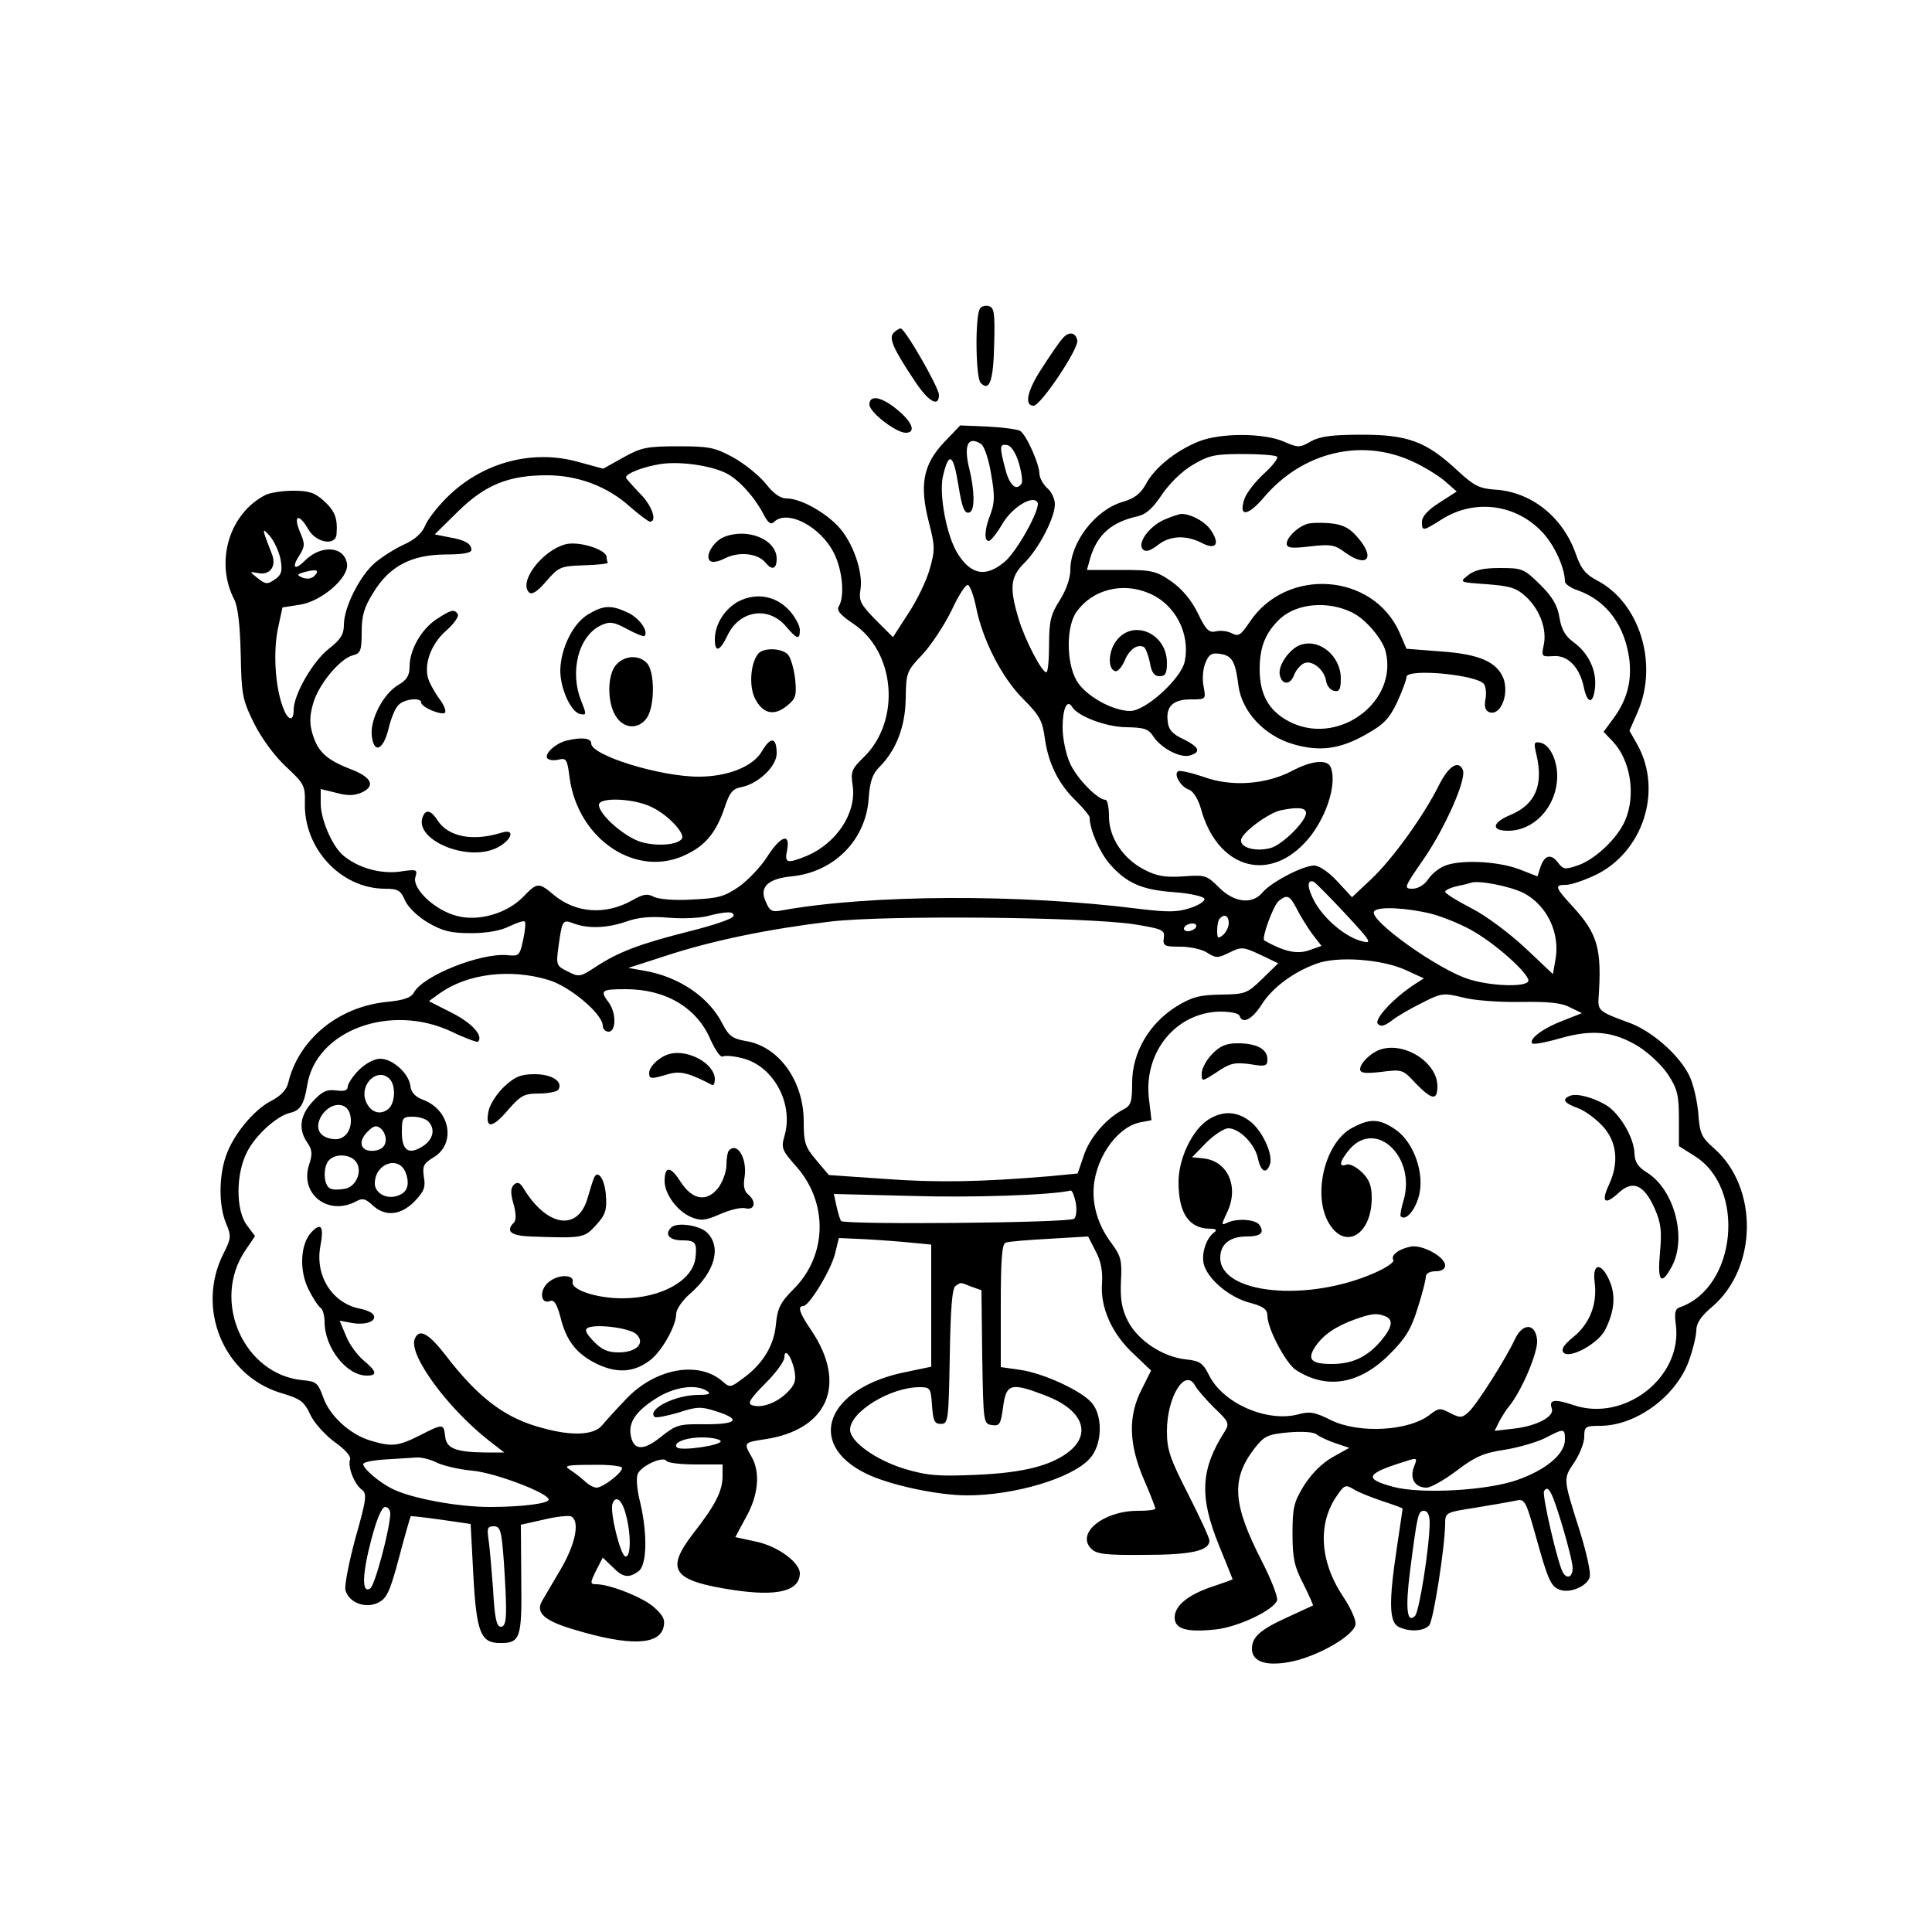 <?xml version="1.0" standalone="no"?>
<!DOCTYPE svg PUBLIC "-//W3C//DTD SVG 20010904//EN"
 "http://www.w3.org/TR/2001/REC-SVG-20010904/DTD/svg10.dtd">
<svg version="1.0" xmlns="http://www.w3.org/2000/svg"
 width="500pt" height="500pt" viewBox="0 0 500 500"
 preserveAspectRatio="xMidYMid meet">

<g transform="translate(0,500) scale(0.1,-0.1)"
fill="#000000" stroke="none">
<path d="M2536 4201 c-13 -20 -11 -180 2 -192 23 -24 33 6 35 102 2 80 0 94
-15 97 -9 2 -19 -1 -22 -7z"/>
<path d="M2313 4139 c-14 -14 -1 -42 55 -126 35 -53 62 -68 62 -35 0 19 -88
172 -99 172 -4 0 -12 -5 -18 -11z"/>
<path d="M2749 4123 c-9 -10 -32 -44 -52 -75 -39 -59 -47 -98 -22 -98 18 0
117 147 113 169 -4 22 -23 24 -39 4z"/>
<path d="M2250 3953 c0 -20 69 -73 94 -73 27 0 18 27 -21 59 -42 35 -73 40
-73 14z"/>
<path d="M2443 3855 c-54 -57 -64 -110 -39 -207 16 -62 16 -72 2 -121 -8 -29
-33 -81 -55 -114 l-40 -62 -45 45 c-39 40 -44 49 -39 79 7 45 -20 123 -58 163
-36 38 -98 72 -133 72 -16 0 -34 12 -54 38 -17 21 -54 51 -84 68 -48 26 -62
29 -143 29 -80 0 -96 -3 -142 -29 l-52 -29 -66 18 c-120 33 -249 -3 -339 -93
-24 -24 -50 -57 -56 -73 -8 -19 -27 -36 -54 -48 -22 -10 -56 -31 -75 -47 -39
-33 -81 -115 -81 -161 0 -24 -8 -38 -39 -62 -42 -33 -91 -119 -91 -158 0 -33
-16 -28 -29 10 -19 53 -24 139 -12 199 l12 56 45 7 c55 8 128 70 122 106 -7
46 -67 50 -109 8 -27 -27 -35 -18 -14 14 14 23 15 29 1 61 -18 44 -2 48 22 6
20 -35 71 -44 73 -12 3 41 -4 59 -32 85 -24 22 -39 27 -80 27 -28 0 -60 -5
-72 -11 -94 -48 -131 -173 -81 -270 10 -20 15 -65 17 -142 2 -104 4 -117 34
-178 20 -40 53 -85 83 -113 47 -44 50 -49 49 -94 -3 -118 93 -221 206 -222 35
0 42 -4 53 -30 8 -18 33 -42 60 -58 38 -22 59 -27 112 -27 42 0 77 7 99 18 19
9 36 15 39 12 3 -2 1 -24 -4 -47 -9 -41 -11 -43 -40 -40 -69 7 -220 -53 -243
-97 -7 -13 -27 -20 -71 -24 -125 -13 -227 -97 -254 -209 -4 -18 -19 -34 -44
-47 -45 -23 -98 -87 -117 -142 -19 -53 -19 -130 0 -175 14 -33 13 -39 -6 -77
-73 -142 -1 -317 148 -362 51 -15 60 -22 76 -56 10 -22 39 -53 63 -71 26 -18
43 -37 40 -45 -7 -18 11 -64 30 -78 14 -10 13 -23 -16 -125 -17 -63 -29 -124
-26 -135 8 -32 51 -49 84 -33 23 11 31 28 55 118 15 57 29 105 30 106 1 1 36
-3 79 -9 l76 -11 7 -133 c8 -147 19 -175 68 -175 54 -1 58 12 56 166 l-1 140
58 13 c32 8 64 11 71 9 24 -10 14 -68 -24 -134 -21 -35 -43 -74 -50 -85 -18
-31 6 -52 85 -75 140 -42 217 -40 229 6 5 20 0 31 -25 53 -28 25 -114 59 -149
59 -17 0 -16 4 2 40 l15 29 25 -24 c27 -28 42 -30 68 -11 21 16 23 95 4 177
-8 30 -11 63 -7 73 7 22 67 49 75 35 4 -5 37 -9 76 -9 l69 0 0 -30 c0 -39 -19
-76 -77 -150 -72 -94 -52 -121 105 -145 114 -17 171 -3 172 43 0 28 -56 70
-112 82 l-55 12 28 52 c32 57 37 116 14 156 -21 36 -20 37 33 45 165 24 216
143 121 283 -30 44 -36 62 -20 62 15 0 71 92 82 135 l10 41 67 -3 c37 -2 91
-6 120 -9 l52 -5 0 -158 0 -158 -62 -13 c-208 -40 -266 -186 -106 -264 60 -29
184 -56 261 -56 122 0 271 44 317 95 33 35 35 111 5 145 -28 32 -127 77 -186
85 l-49 7 0 159 c0 119 3 161 13 163 6 3 57 7 112 10 l101 6 19 -37 c14 -26
19 -51 17 -84 -5 -63 26 -132 83 -184 l44 -42 -24 -48 c-36 -69 -34 -142 5
-233 17 -39 30 -73 30 -76 0 -4 -21 -6 -46 -6 -88 0 -160 -58 -120 -98 14 -14
36 -17 139 -16 121 0 167 11 167 37 0 7 -25 61 -55 120 -47 92 -55 115 -55
163 0 89 47 165 73 118 5 -10 28 -36 50 -58 37 -35 39 -40 27 -60 -63 -98 -67
-169 -15 -296 19 -47 35 -86 35 -87 0 -1 -22 -9 -49 -18 -65 -21 -101 -50
-101 -81 0 -30 31 -39 106 -31 57 6 149 49 159 75 3 8 -15 54 -39 101 -76 148
-81 213 -19 293 25 32 34 36 88 41 35 3 65 1 72 -5 7 -6 29 -16 49 -23 l36
-12 -43 -24 c-27 -15 -54 -42 -74 -73 -27 -44 -30 -58 -30 -126 0 -63 5 -85
28 -129 15 -30 26 -55 25 -56 -2 -1 -30 -14 -63 -29 -73 -33 -95 -52 -95 -83
0 -35 40 -47 108 -32 69 16 156 67 160 95 2 11 -13 44 -32 72 -61 91 -67 191
-14 264 17 25 21 26 41 14 12 -8 46 -21 75 -31 28 -9 52 -18 52 -19 0 -2 -7
-47 -15 -102 -21 -139 -20 -191 4 -204 28 -14 66 -12 80 4 11 14 40 200 41
261 0 31 1 31 78 43 42 7 89 15 103 18 25 6 27 3 54 -93 32 -115 39 -130 64
-138 26 -8 68 10 75 33 4 10 -8 63 -25 118 -44 139 -44 136 -15 179 14 21 26
51 26 66 0 27 2 29 43 29 91 1 193 75 227 166 11 30 20 67 20 81 0 18 12 37
41 61 118 101 120 309 5 410 -33 29 -37 38 -41 92 -3 33 -13 77 -24 98 -27 54
-99 116 -157 136 -74 27 -79 31 -77 62 9 128 -2 167 -66 237 -47 51 -49 57
-18 57 12 0 45 11 73 24 125 58 178 218 112 338 l-21 37 22 50 c53 125 4 283
-108 340 -28 15 -40 30 -53 68 -34 96 -116 161 -211 166 -39 3 -53 10 -97 51
-79 73 -126 91 -245 91 -76 0 -108 -4 -132 -17 -29 -17 -34 -17 -70 -1 -53 23
-166 23 -222 0 -59 -24 -113 -68 -135 -109 -14 -26 -30 -38 -61 -47 -71 -21
-135 -105 -135 -176 0 -22 -11 -52 -27 -78 -23 -36 -28 -53 -28 -114 0 -40 -3
-73 -7 -73 -12 0 -56 85 -72 139 -24 80 -21 108 14 143 38 37 80 118 80 153 0
14 -9 33 -20 42 -11 10 -20 27 -20 38 -1 26 -34 100 -50 110 -7 4 -45 9 -84
11 l-71 3 -42 -44z m96 -4 c8 -5 20 -40 26 -78 10 -55 9 -74 -1 -102 -16 -39
-18 -71 -5 -71 5 0 21 20 35 44 25 43 79 76 91 56 9 -15 -52 -126 -85 -154
-49 -41 -87 -34 -122 22 -28 45 -48 151 -38 198 15 66 27 61 40 -20 10 -63 17
-79 31 -71 12 8 11 56 -2 110 -16 63 -4 88 30 66z m98 -50 c7 -24 10 -48 7
-52 -13 -21 -31 -6 -42 36 -16 60 -15 67 5 63 10 -2 22 -20 30 -47z m1018 5
c27 -12 65 -35 83 -50 l32 -28 -45 -29 c-29 -18 -45 -36 -45 -49 0 -26 2 -25
53 7 85 53 193 38 261 -37 30 -33 56 -91 56 -125 0 -6 15 -17 34 -23 75 -27
122 -92 133 -181 6 -56 -7 -104 -42 -151 l-25 -34 24 -25 c46 -49 60 -138 32
-204 -19 -45 -76 -100 -121 -116 -35 -12 -39 -12 -54 8 -18 23 -35 17 -45 -15
l-7 -22 -49 19 c-57 21 -156 25 -194 7 -14 -6 -33 -22 -41 -35 -9 -13 -25 -23
-40 -23 -23 0 -21 4 31 79 55 81 109 203 100 228 -11 27 -37 11 -62 -39 -41
-82 -121 -192 -175 -243 l-50 -47 -38 41 c-22 24 -47 41 -60 41 -29 0 -111
-43 -133 -69 -27 -33 -74 -27 -113 12 -32 32 -36 33 -92 29 -47 -3 -68 0 -101
17 -55 28 -92 83 -92 138 0 24 -4 43 -9 43 -20 0 -75 56 -92 95 -10 22 -19 63
-19 92 0 50 12 75 25 53 15 -24 89 -52 141 -52 45 -1 56 -4 69 -24 20 -31 71
-57 95 -49 29 9 24 21 -17 42 -29 13 -39 25 -41 46 -5 39 14 57 60 57 39 0 39
0 33 33 -4 18 -2 45 4 60 9 23 16 28 37 25 32 -4 41 -18 49 -82 9 -68 67 -130
142 -152 69 -20 122 -13 191 27 43 24 58 40 78 82 13 29 24 58 24 65 0 23 185
6 201 -19 5 -8 6 -26 3 -40 -3 -18 0 -28 10 -32 29 -11 52 45 37 87 -17 43
-62 63 -161 70 l-90 7 -18 42 c-69 155 -293 170 -388 27 -23 -34 -29 -38 -46
-29 -11 6 -30 8 -41 5 -18 -4 -26 3 -47 47 -16 33 -40 62 -68 82 -41 28 -50
30 -131 30 l-88 0 8 29 c18 62 55 95 124 110 21 5 39 21 62 56 20 29 51 60 80
77 42 25 58 28 130 28 45 0 84 -3 88 -7 4 -3 -11 -23 -33 -43 -22 -20 -45 -49
-51 -65 -17 -49 8 -47 51 4 99 116 251 153 383 92z m-1775 -31 c33 -17 73 -62
95 -104 12 -24 20 -30 28 -22 34 34 122 -12 156 -82 22 -45 27 -111 12 -136
-7 -10 3 -22 37 -45 110 -73 124 -252 27 -346 -31 -30 -34 -37 -28 -75 9 -70
-42 -147 -119 -180 -52 -21 -58 -19 -51 15 9 46 -17 37 -52 -18 -16 -25 -49
-60 -73 -77 -38 -26 -54 -30 -122 -33 -44 -3 -86 1 -98 7 -16 9 -28 7 -54 -8
-70 -40 -148 -35 -206 14 -38 32 -42 31 -77 -5 -42 -44 -117 -66 -174 -50 -57
15 -115 71 -106 100 6 20 4 21 -42 14 -52 -6 -109 11 -147 44 -27 25 -56 91
-56 133 l0 37 41 -10 c29 -8 47 -7 65 1 37 17 26 40 -30 61 -61 24 -83 44 -97
90 -8 26 -8 47 1 78 13 49 69 117 103 126 20 5 23 12 23 60 0 42 6 64 30 102
42 69 98 98 186 99 46 0 68 4 68 12 0 16 -17 26 -60 33 l-35 7 60 59 c70 69
131 94 230 94 80 0 156 -28 215 -81 24 -21 48 -39 52 -39 20 0 5 43 -27 74
-19 20 -35 38 -35 40 0 11 45 28 89 35 51 8 132 -4 171 -24z m-1154 -222 c5
-29 3 -39 -11 -50 -24 -17 -27 -16 -51 3 -19 15 -18 15 3 11 32 -7 50 18 36
51 -26 66 -26 69 -4 44 11 -13 23 -40 27 -59z m87 -44 c-7 -7 -19 -8 -30 -4
-16 7 -15 9 7 15 30 8 38 4 23 -11z m1713 -80 c17 -86 67 -183 122 -238 42
-42 50 -56 56 -102 9 -64 35 -118 81 -162 19 -19 35 -38 35 -43 0 -31 26 -90
52 -120 44 -50 83 -67 167 -73 41 -3 76 -11 78 -17 2 -6 -15 -17 -37 -24 -33
-11 -58 -11 -133 -2 -308 39 -696 37 -923 -4 -26 -5 -32 -2 -42 22 -18 38 5
60 67 66 109 11 191 93 199 200 3 45 10 65 27 82 45 45 68 106 69 179 1 66 2
70 44 114 23 25 57 77 75 114 17 37 36 67 42 65 5 -1 15 -27 21 -57z m447 36
c68 -28 108 -104 93 -177 -9 -44 -101 -128 -141 -128 -46 0 -117 40 -139 79
-27 47 -27 142 1 179 41 56 117 76 186 47z m528 -51 c34 -17 77 -68 85 -100
32 -127 -115 -241 -240 -186 -59 27 -86 70 -86 140 0 58 15 95 53 131 44 40
125 47 188 15z m-20 -778 c68 -73 71 -79 44 -72 -41 10 -96 55 -122 101 -20
36 -22 60 -3 53 4 -2 41 -39 81 -82z m462 53 c61 -32 96 -105 82 -175 l-6 -35
-72 68 c-41 38 -102 84 -140 103 -37 19 -67 38 -67 42 0 4 12 10 28 14 15 3
32 7 37 9 20 8 101 -8 138 -26z m-587 -41 c9 -18 27 -47 40 -65 l24 -31 -34
-12 c-31 -10 -64 -2 -114 26 -8 5 23 90 37 102 22 18 29 15 47 -20z m349 -13
c33 -9 84 -30 113 -48 65 -39 145 -114 137 -127 -9 -15 -95 -12 -151 5 -79 23
-262 154 -248 176 8 14 84 10 149 -6z m-1807 -6 c-2 -7 -53 -24 -113 -39 -131
-33 -185 -54 -243 -92 -41 -27 -44 -27 -73 -12 -29 14 -30 17 -24 62 10 72 11
73 40 62 38 -14 86 -12 136 5 30 11 63 14 109 10 36 -3 81 -1 100 4 50 13 72
13 68 0z m1037 -21 c74 -12 80 -15 77 -35 -3 -21 1 -23 43 -23 25 0 57 -7 70
-16 22 -14 27 -14 57 1 31 15 35 15 80 -6 l46 -22 -41 -40 c-40 -39 -45 -40
-108 -41 -55 -1 -74 -6 -115 -31 -70 -44 -114 -119 -114 -197 0 -49 -3 -59
-22 -69 -44 -22 -88 -73 -103 -119 l-16 -47 -72 -7 c-180 -15 -292 -17 -427
-7 l-145 10 -32 38 c-29 34 -33 45 -33 101 0 105 -65 195 -151 208 -33 6 -43
13 -59 44 -35 70 -114 123 -204 138 l-40 7 99 32 c119 39 265 69 424 88 141
17 662 12 786 -7z m245 3 c0 -10 -7 -24 -15 -31 -13 -10 -15 -9 -15 12 0 14 3
28 7 31 12 13 23 7 23 -12z m-85 -11 c-3 -5 -13 -10 -21 -10 -8 0 -12 5 -9 10
3 6 13 10 21 10 8 0 12 -4 9 -10z m542 -110 l48 -22 -25 -16 c-56 -37 -105
-91 -94 -102 8 -8 17 -5 35 8 13 11 48 31 78 46 51 26 56 27 105 15 28 -8 96
-13 150 -12 73 1 107 -2 129 -14 l31 -15 -48 -19 c-51 -19 -89 -47 -81 -59 2
-4 35 2 73 13 84 24 140 18 205 -23 25 -16 59 -48 74 -71 24 -37 28 -53 28
-114 l0 -71 41 -26 c133 -83 108 -340 -38 -391 -13 -4 -15 -14 -11 -45 18
-136 -133 -254 -266 -208 -48 16 -63 14 -55 -9 8 -20 -37 -45 -96 -52 l-52 -6
12 24 c7 13 18 31 25 39 32 38 76 141 73 172 -4 44 -37 45 -57 3 -23 -50 -99
-170 -120 -189 -17 -16 -22 -16 -48 -3 -26 14 -30 13 -51 -3 -54 -44 -186 -51
-258 -15 -40 20 -54 23 -83 15 -80 -22 -194 27 -231 99 -17 34 -24 39 -62 43
-60 7 -123 49 -149 99 -16 32 -20 56 -18 103 3 54 0 65 -24 98 -30 39 -47 86
-47 132 0 81 57 167 119 181 l31 6 -7 59 c-12 119 71 219 183 222 28 0 50 -4
52 -11 7 -22 32 -10 57 29 27 43 81 84 142 106 53 20 168 12 230 -16z m-2218
-26 c55 -16 141 -88 141 -119 0 -8 7 -15 15 -15 20 0 20 50 0 76 -23 31 -19
34 45 34 103 0 184 -48 219 -131 13 -28 26 -47 32 -43 6 3 31 1 55 -6 77 -22
127 -116 105 -197 -10 -34 -8 -39 29 -81 84 -94 81 -231 -6 -318 -35 -35 -42
-50 -46 -92 -5 -56 -36 -105 -89 -142 -28 -21 -31 -21 -48 -6 -61 55 -173 36
-249 -43 -26 -27 -55 -59 -64 -70 -21 -25 -77 -28 -153 -7 -97 25 -167 78
-252 189 -45 58 -69 70 -80 41 -15 -41 84 -177 192 -262 l40 -31 -50 0 c-77 1
-100 11 -103 42 -4 33 -5 33 -66 2 -56 -28 -72 -30 -128 -13 -53 16 -106 65
-122 113 -13 36 -18 40 -52 43 -153 14 -238 205 -149 336 l25 37 -21 28 c-29
39 -29 132 0 189 22 44 77 94 112 102 26 6 36 22 44 71 22 142 215 214 374
139 35 -17 66 -28 68 -26 15 15 -16 49 -68 75 l-59 30 29 21 c71 50 181 64
280 34z m1365 -576 c3 -18 2 -36 -4 -42 -11 -11 -593 -16 -603 -6 -3 3 -8 20
-12 38 l-7 32 199 -5 c156 -5 365 2 414 14 4 0 9 -13 13 -31z m-270 -218 l26
-9 2 -173 c3 -170 3 -173 25 -176 20 -3 23 2 29 47 8 60 20 64 108 30 94 -35
122 -95 66 -143 -47 -39 -122 -58 -247 -63 -95 -4 -123 -2 -183 16 -74 23
-140 70 -140 101 0 46 104 110 180 110 27 0 29 -2 32 -47 3 -40 6 -48 23 -48
19 0 20 8 23 175 2 124 6 176 15 182 15 10 11 10 41 -2z m-458 -217 c5 -26 1
-37 -19 -57 -27 -27 -68 -42 -92 -32 -11 4 -2 18 35 55 28 28 50 58 50 68 0
27 19 2 26 -34z m-226 -53 c11 -7 5 -10 -23 -10 -59 0 -133 -37 -113 -57 3 -3
30 2 61 11 48 16 60 16 97 4 67 -21 57 -34 -26 -34 -69 1 -76 -1 -116 -33 -46
-37 -72 -35 -78 7 -5 32 15 61 66 93 47 30 103 38 132 19z m2220 -126 c0 -37
-49 -78 -123 -104 -79 -28 -250 -37 -321 -18 -78 21 -72 34 31 66 31 10 32 10
22 -15 -11 -30 3 -53 33 -53 11 0 46 20 78 44 47 36 70 46 124 54 37 6 84 20
104 30 50 26 52 26 52 -4z m-2185 -3 c6 -11 -102 -27 -113 -17 -12 12 22 26
65 26 23 0 44 -4 48 -9z m-735 -56 c16 -8 58 -18 92 -21 58 -5 198 -58 198
-75 0 -10 -69 -19 -153 -19 -82 0 -202 22 -252 47 -34 17 -75 52 -75 64 0 5
26 10 58 12 31 2 67 4 80 5 13 1 36 -5 52 -13z m480 -14 c0 -13 -50 -51 -66
-51 -8 0 -22 8 -32 18 -10 9 -27 22 -38 29 -16 10 -6 12 59 12 42 1 77 -3 77
-8z m2434 -152 c14 -47 26 -95 26 -107 0 -23 -14 -30 -25 -12 -13 21 -55 202
-49 211 11 18 21 -2 48 -92z m-2425 34 c15 -53 14 -116 -1 -111 -13 5 -40 115
-33 136 8 23 24 12 34 -25z m-609 0 c-1 -41 -40 -187 -52 -194 -22 -14 -21 36
3 127 14 53 27 84 36 84 7 0 13 -8 13 -17z m2690 -25 c-1 -65 -27 -229 -38
-240 -21 -21 -25 20 -13 115 19 147 21 157 36 157 10 0 15 -11 15 -32z m-2396
-100 c9 -139 8 -168 -8 -168 -11 0 -16 23 -20 98 -4 53 -9 112 -12 130 -4 27
-2 32 14 32 17 0 20 -11 26 -92z"/>
<path d="M3013 3655 c-39 -17 -71 -61 -55 -77 7 -7 18 -4 38 11 31 25 73 27
114 6 36 -19 48 -4 25 31 -15 24 -53 44 -78 44 -7 -1 -26 -7 -44 -15z"/>
<path d="M3380 3643 c-25 -9 -50 -35 -50 -50 0 -11 12 -13 61 -7 52 6 64 4 89
-15 59 -43 81 -15 32 40 -21 24 -38 32 -72 35 -25 2 -52 1 -60 -3z"/>
<path d="M3799 3511 c-23 -18 -22 -18 50 -23 62 -5 76 -10 101 -33 36 -34 54
-85 45 -125 -6 -29 -5 -30 25 -28 37 3 68 -28 79 -81 9 -44 25 -44 29 1 4 45
-18 89 -57 117 -20 15 -30 32 -35 62 -5 32 -18 54 -50 86 -42 41 -46 43 -104
43 -43 0 -66 -5 -83 -19z"/>
<path d="M3976 3048 c19 -79 -2 -130 -67 -157 -48 -20 -51 -41 -6 -41 69 0
127 65 127 142 0 42 -20 82 -44 86 -16 3 -17 0 -10 -30z"/>
<path d="M3342 3004 c-66 -34 -154 -41 -226 -15 -32 11 -63 18 -67 15 -13 -8
8 -42 29 -48 10 -4 23 -24 30 -49 41 -150 169 -193 268 -89 52 54 86 150 68
196 -8 22 -50 18 -102 -10z m38 -108 c0 -22 -63 -84 -93 -91 -39 -10 -79 2
-75 22 3 19 72 70 103 76 43 9 65 7 65 -7z"/>
<path d="M1873 3610 c-26 -11 -49 -48 -36 -61 6 -6 22 -3 41 7 36 17 83 12
103 -12 17 -21 29 -17 29 10 0 50 -76 81 -137 56z"/>
<path d="M1462 3591 c-60 -17 -120 -97 -93 -124 7 -7 21 1 45 29 32 37 37 39
97 41 35 1 63 4 62 7 -2 3 -3 10 -3 14 0 20 -74 43 -108 33z"/>
<path d="M1912 3444 c-36 -19 -62 -59 -62 -99 0 -35 13 -31 33 11 31 65 106
76 151 23 29 -34 36 -36 36 -9 0 11 -12 33 -27 50 -35 38 -85 47 -131 24z"/>
<path d="M1522 3410 c-40 -24 -71 -89 -72 -145 0 -48 28 -109 52 -113 16 -3
16 -1 3 32 -32 77 -8 171 51 198 22 10 32 9 67 -10 22 -12 42 -20 45 -18 11
12 -13 46 -42 60 -44 21 -64 20 -104 -4z"/>
<path d="M1129 3397 c-39 -26 -69 -79 -69 -122 0 -23 -7 -35 -30 -48 -38 -23
-72 -88 -68 -130 5 -48 29 -40 43 15 6 26 17 54 25 62 13 17 60 22 60 8 0 -12
50 -33 61 -27 5 4 -2 21 -15 38 -13 18 -26 42 -29 55 -9 38 11 89 49 121 19
17 32 36 29 41 -9 15 -18 12 -56 -13z"/>
<path d="M1962 3308 c-20 -25 -24 -84 -8 -116 20 -39 49 -46 82 -19 23 18 26
26 22 68 -3 27 -11 55 -18 64 -15 18 -64 20 -78 3z"/>
<path d="M1595 3280 c-24 -26 -24 -99 -1 -134 21 -33 59 -34 80 -4 21 30 21
121 0 142 -21 22 -57 20 -79 -4z"/>
<path d="M1465 3083 c-27 -7 -56 -33 -49 -45 4 -5 16 -7 29 -4 21 5 23 1 29
-46 22 -163 177 -264 305 -198 49 24 75 58 96 119 13 40 21 50 44 54 44 9 91
54 91 87 0 42 -15 45 -38 6 -23 -40 -89 -66 -164 -66 -100 0 -278 55 -278 86
0 14 -25 17 -65 7z m224 -173 c41 -20 84 -67 76 -80 -10 -17 -65 -21 -106 -9
-43 13 -109 71 -109 96 0 21 94 17 139 -7z"/>
<path d="M1094 2886 c-23 -59 114 -117 190 -81 40 19 52 52 14 40 -74 -23
-137 -11 -165 31 -17 27 -31 31 -39 10z"/>
<path d="M2890 3343 c-22 -28 -24 -74 -4 -80 6 -2 17 10 24 26 12 30 34 46 51
36 4 -3 11 -21 15 -40 4 -25 11 -35 25 -35 15 0 19 7 19 35 0 75 -86 114 -130
58z"/>
<path d="M3363 3330 c-27 -11 -56 -53 -51 -76 5 -27 27 -28 37 -1 5 13 17 27
27 31 21 8 52 -18 56 -47 2 -12 11 -23 21 -25 13 -3 17 4 17 32 0 59 -57 106
-107 86z"/>
<path d="M3137 2272 c-15 -15 -27 -38 -27 -50 0 -22 0 -22 40 4 34 23 46 25
85 20 41 -7 45 -5 45 13 0 26 -28 41 -77 41 -30 0 -46 -7 -66 -28z"/>
<path d="M3570 2283 c-24 -9 -50 -35 -50 -50 0 -10 12 -12 55 -7 54 7 56 6 89
-30 42 -43 56 -45 56 -7 0 62 -87 117 -150 94z"/>
<path d="M4063 2164 c-22 -9 -15 -19 21 -32 19 -7 48 -29 65 -48 36 -40 41
-94 15 -150 -21 -45 -11 -54 24 -22 37 35 66 23 94 -39 17 -39 19 -58 14 -115
-7 -75 3 -87 31 -35 39 74 6 198 -64 242 -24 15 -32 27 -33 50 -1 41 -39 105
-75 126 -35 20 -75 30 -92 23z"/>
<path d="M3128 2103 c-42 -26 -78 -101 -78 -162 0 -81 27 -121 83 -121 13 0
17 -3 11 -8 -21 -14 -35 -53 -29 -82 9 -39 66 -88 121 -102 34 -9 44 -17 44
-33 0 -33 47 -122 73 -140 80 -52 165 -38 243 40 42 42 56 65 73 120 12 37 21
73 21 81 0 8 10 14 25 14 16 0 25 6 25 15 0 22 -58 54 -88 49 -32 -6 -54 -23
-46 -35 3 -5 -18 -20 -48 -33 -174 -77 -400 -55 -400 39 0 35 25 55 68 55 36
0 47 9 34 29 -9 15 -56 19 -83 7 -17 -8 -17 -7 -1 27 31 65 2 132 -61 139
l-30 3 37 38 c20 20 46 37 57 37 29 0 70 -42 77 -80 7 -32 21 -39 30 -15 10
24 -16 83 -47 110 -35 29 -72 32 -111 8z m456 -509 c23 -9 20 -28 -10 -64 -36
-42 -74 -60 -128 -60 -53 0 -64 12 -42 45 20 30 53 53 104 71 43 15 54 16 76
8z"/>
<path d="M3501 2082 c-72 -36 -106 -176 -61 -249 42 -69 110 -28 110 67 0 31
-6 47 -25 66 -15 14 -32 23 -40 20 -22 -8 -18 9 8 40 69 79 173 -22 139 -134
-6 -20 -9 -38 -7 -40 12 -12 35 12 46 49 18 58 -11 143 -60 176 -41 28 -65 29
-110 5z"/>
<path d="M4127 1681 c7 -55 -12 -106 -55 -141 -26 -21 -33 -33 -25 -41 16 -16
89 24 107 59 24 48 28 88 12 126 -21 50 -46 49 -39 -3z"/>
<path d="M1735 2273 c-26 -6 -55 -32 -55 -50 0 -16 5 -16 49 -3 31 9 53 4 114
-28 4 -2 7 5 7 15 0 39 -66 77 -115 66z"/>
<path d="M929 2231 c-16 -16 -29 -36 -29 -43 0 -10 -9 -13 -30 -10 -24 3 -36
-2 -60 -28 -34 -36 -39 -73 -14 -108 12 -18 13 -29 4 -56 -25 -76 49 -134 122
-95 16 9 24 7 42 -10 32 -30 72 -27 108 9 25 26 30 37 25 64 -4 28 -1 35 24
50 60 35 45 124 -27 150 -20 8 -30 19 -32 36 -4 32 -46 70 -78 70 -15 0 -38
-12 -55 -29z m79 -23 c17 -17 15 -63 -3 -78 -22 -18 -48 -8 -59 22 -15 44 32
86 62 56z m-102 -92 c9 -36 -12 -68 -43 -64 -38 4 -50 30 -30 62 23 34 64 36
73 2z m202 -18 c19 -19 14 -46 -13 -64 -37 -24 -55 -12 -55 36 0 37 2 40 28
40 15 0 33 -5 40 -12z m-110 -52 c-2 -14 -12 -22 -29 -24 -35 -4 -45 22 -18
49 16 16 23 18 35 8 8 -7 14 -22 12 -33z m-78 -51 c19 -22 4 -64 -25 -71 -14
-3 -32 -4 -40 0 -18 7 -20 57 -3 74 17 17 53 15 68 -3z m130 -30 c12 -33 3
-54 -26 -61 -27 -7 -54 10 -54 33 0 52 62 74 80 28z"/>
<path d="M1305 2188 c-20 -19 -38 -47 -41 -65 -9 -46 11 -43 53 7 31 35 40 40
78 40 24 0 47 5 50 10 13 21 -17 40 -61 40 -36 0 -51 -6 -79 -32z"/>
<path d="M1887 2023 c-4 -3 -7 -21 -7 -38 0 -18 -10 -44 -21 -59 -30 -38 -67
-32 -98 16 -26 41 -41 41 -41 1 0 -33 33 -78 69 -93 25 -10 36 -9 75 8 25 11
54 18 65 15 25 -6 29 18 7 36 -10 8 -13 23 -9 45 7 47 -18 91 -40 69z"/>
<path d="M1536 1948 c-3 -7 -10 -30 -16 -51 -26 -85 -106 -71 -166 29 -9 14
-15 16 -24 8 -9 -9 -9 -22 -1 -50 7 -25 7 -42 1 -48 -22 -22 -9 -34 43 -36
137 -5 139 -4 170 30 24 26 28 39 25 77 -3 44 -23 70 -32 41z"/>
<path d="M805 1810 c-28 -31 -31 -99 -6 -148 11 -22 25 -43 31 -47 5 -3 10
-20 10 -36 0 -67 57 -139 109 -139 29 0 26 11 -9 40 -16 14 -37 42 -45 64
l-16 38 33 -6 c35 -6 65 5 54 22 -3 5 -18 12 -34 15 -72 14 -117 85 -103 161
10 53 2 64 -24 36z"/>
<path d="M1737 1823 c-18 -17 -5 -33 28 -33 35 0 39 -6 35 -44 -6 -60 -89
-106 -190 -106 -66 0 -132 22 -128 42 5 20 -37 21 -62 0 -25 -20 -22 -59 4
-49 10 4 17 -8 26 -40 15 -63 42 -97 95 -123 53 -25 97 -22 139 11 30 24 66
88 66 119 0 11 16 35 36 52 64 56 82 120 44 158 -19 19 -79 28 -93 13z m-90
-276 c24 -23 0 -47 -46 -47 -28 0 -44 7 -65 29 -20 21 -24 30 -14 35 24 10
109 -1 125 -17z"/>
</g>
</svg>
